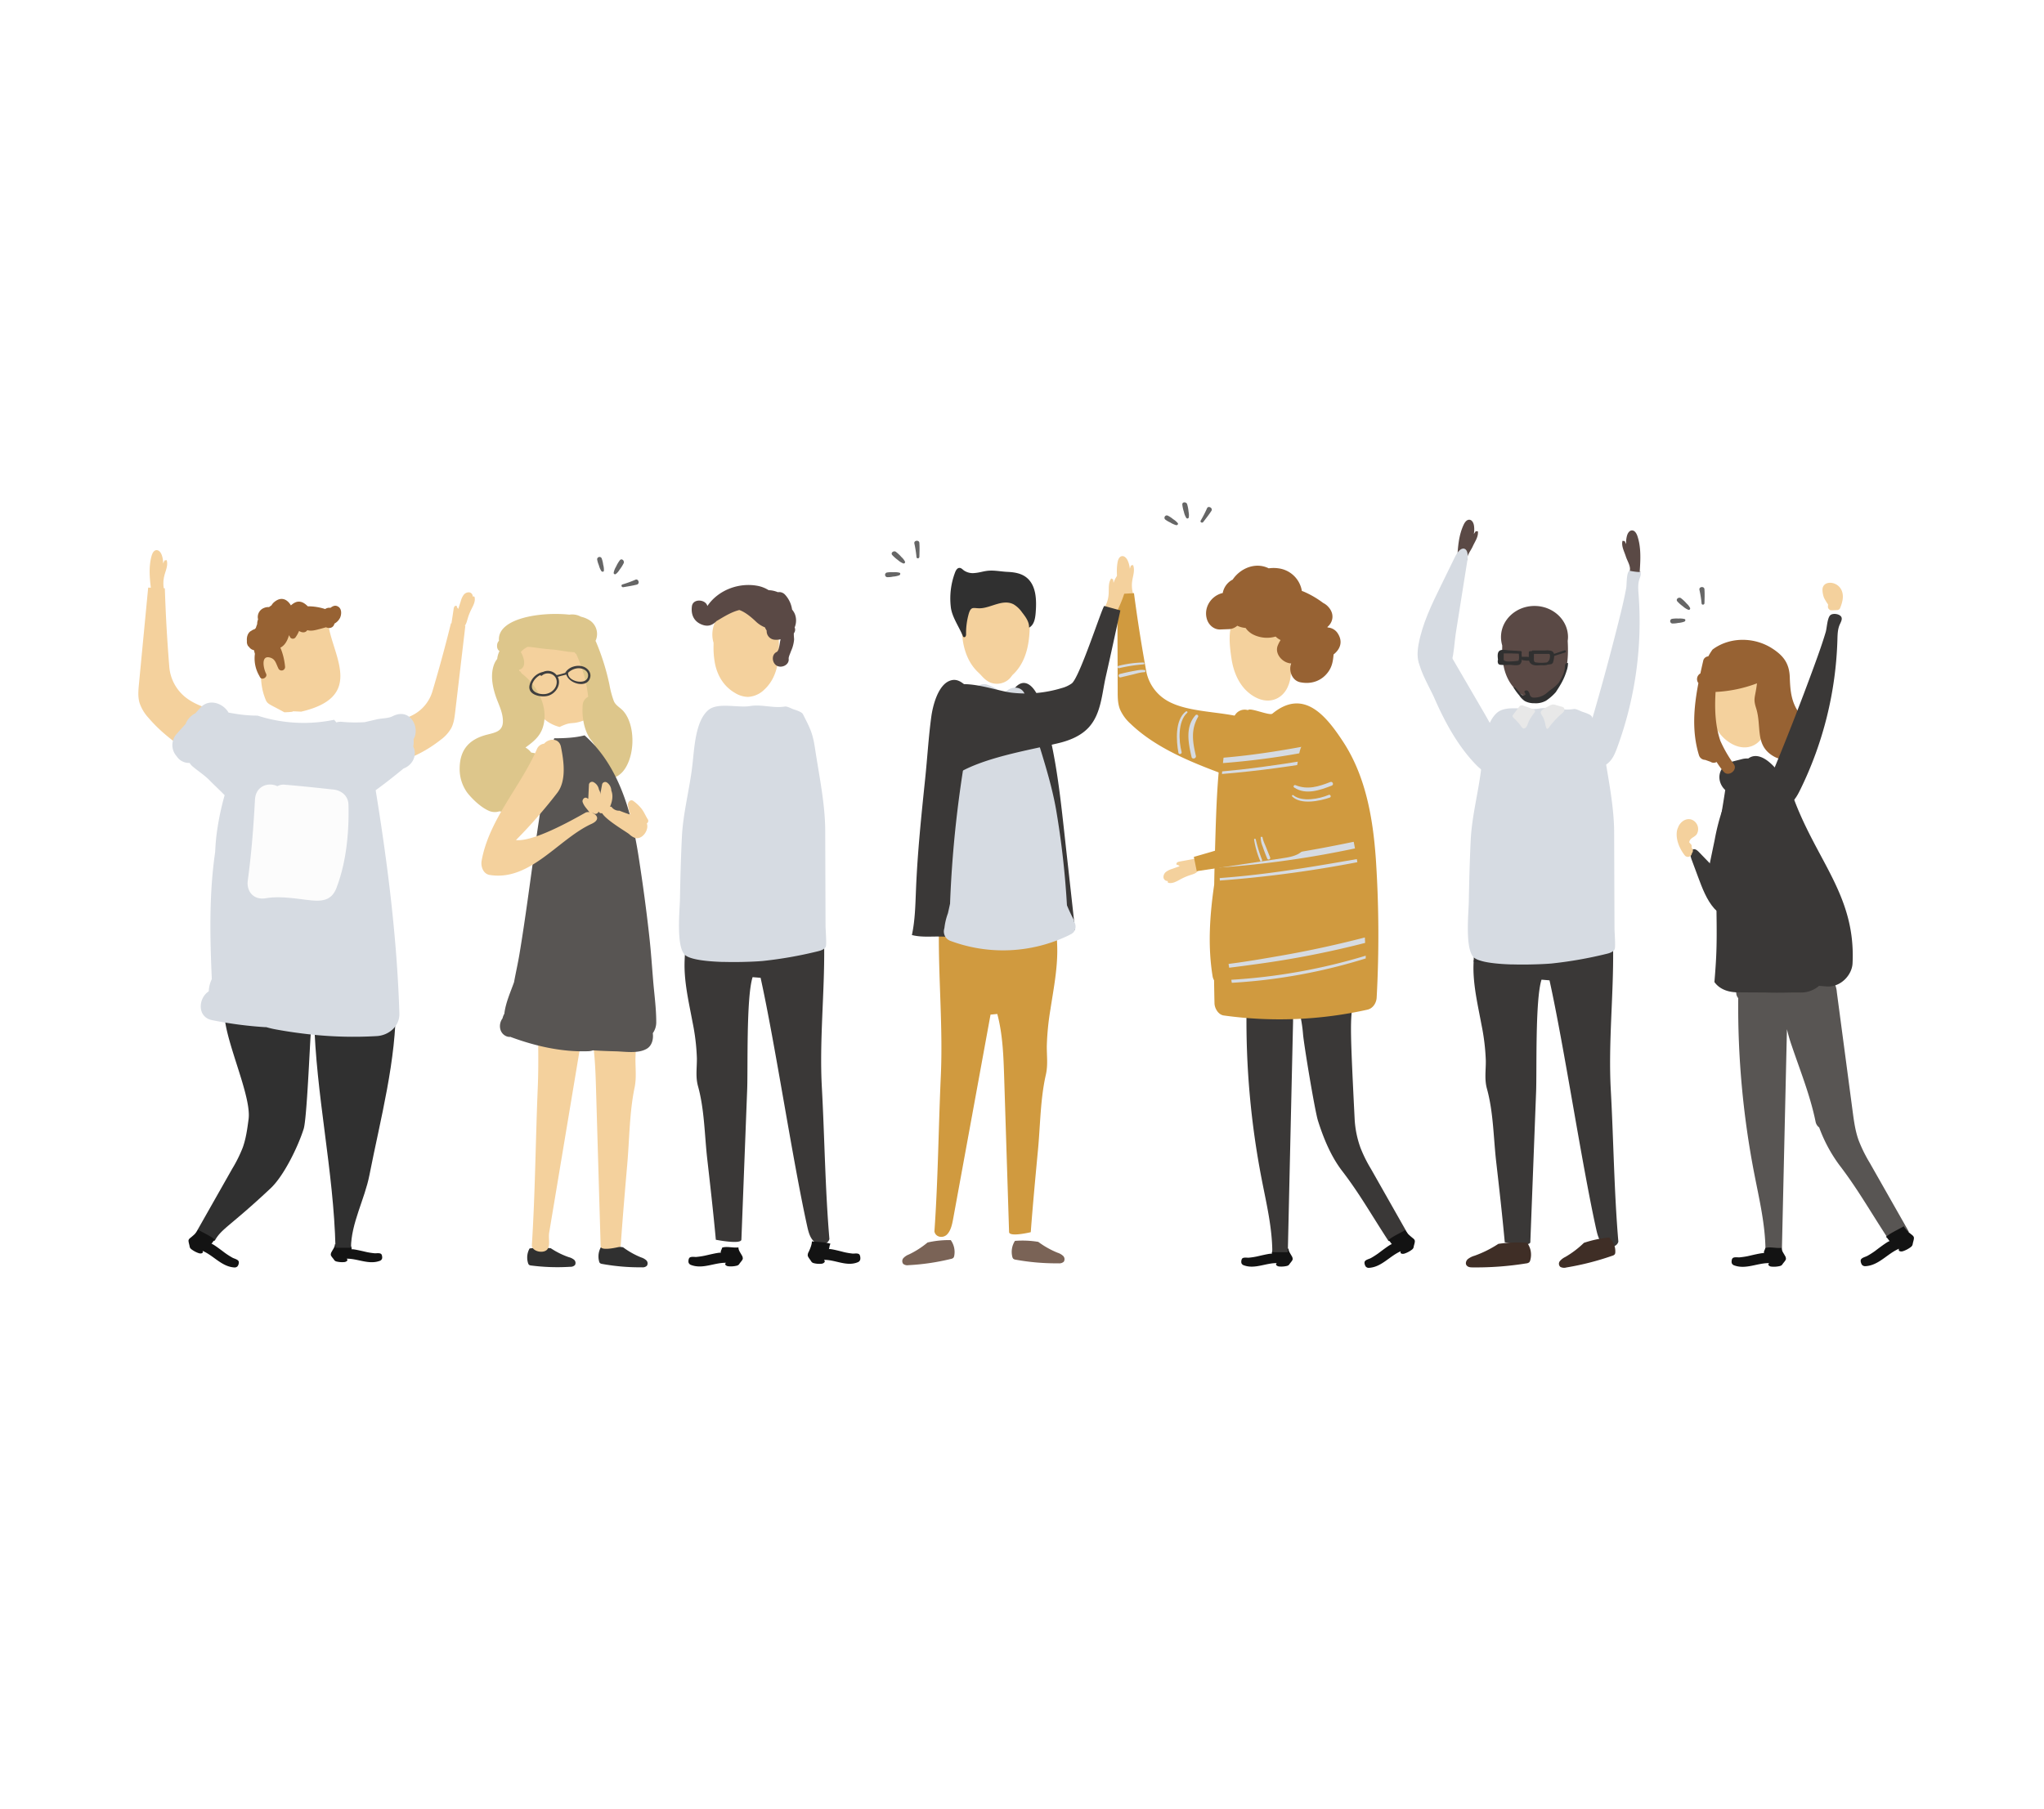 <svg xmlns="http://www.w3.org/2000/svg" xmlns:xlink="http://www.w3.org/1999/xlink" viewBox="0 0 1167.2 1033.1"><defs><style>.cls-1{mask:url(#mask);filter:url(#luminosity-noclip-8);}.cls-10,.cls-12,.cls-14,.cls-18,.cls-2,.cls-20,.cls-22,.cls-29,.cls-38,.cls-4,.cls-41,.cls-45,.cls-6,.cls-8{mix-blend-mode:multiply;}.cls-2{fill:url(#linear-gradient);}.cls-3{mask:url(#mask-2);filter:url(#luminosity-noclip-13);}.cls-4{fill:url(#linear-gradient-2);}.cls-5{mask:url(#mask-3);filter:url(#luminosity-noclip-14);}.cls-6{fill:url(#linear-gradient-3);}.cls-7{mask:url(#mask-4);filter:url(#luminosity-noclip-9);}.cls-8{fill:url(#linear-gradient-4);}.cls-9{mask:url(#mask-5);filter:url(#luminosity-noclip-10);}.cls-10{fill:url(#linear-gradient-5);}.cls-11{mask:url(#mask-6);filter:url(#luminosity-noclip-11);}.cls-12{fill:url(#linear-gradient-6);}.cls-13{mask:url(#mask-7);filter:url(#luminosity-noclip-12);}.cls-14{fill:url(#linear-gradient-7);}.cls-15{isolation:isolate;}.cls-16{fill:none;}.cls-17{mask:url(#mask-8);}.cls-18,.cls-20,.cls-22,.cls-29,.cls-38,.cls-41,.cls-45{opacity:0.22;}.cls-18{fill:url(#linear-gradient-8);}.cls-19{mask:url(#mask-9);}.cls-20{fill:url(#linear-gradient-9);}.cls-21{mask:url(#mask-10);}.cls-22{fill:url(#linear-gradient-10);}.cls-23{fill:#3a3837;}.cls-24{fill:#f4d19d;}.cls-25{fill:#d6dbe2;}.cls-26{fill:#131313;}.cls-27{fill:#5a4945;}.cls-28{mask:url(#mask-11);}.cls-29{fill:url(#linear-gradient-11);}.cls-30{fill:#303030;}.cls-31{fill:#3f2e26;}.cls-32{fill:#e8e8e8;}.cls-33{fill:#d09a3f;}.cls-34{fill:#976233;}.cls-35{fill:#666;}.cls-36{fill:#7a6356;}.cls-37{mask:url(#mask-12);}.cls-38{fill:url(#linear-gradient-12);}.cls-39{fill:#585553;}.cls-40{mask:url(#mask-13);}.cls-41{fill:url(#linear-gradient-13);}.cls-42{fill:#ddc68b;}.cls-43{fill:#3f3f3f;}.cls-44{mask:url(#mask-14);}.cls-45{fill:url(#linear-gradient-14);}.cls-46{fill:#fcfcfc;}.cls-47{filter:url(#luminosity-noclip-7);}.cls-48{filter:url(#luminosity-noclip-6);}.cls-49{filter:url(#luminosity-noclip-5);}.cls-50{filter:url(#luminosity-noclip-4);}.cls-51{filter:url(#luminosity-noclip-3);}.cls-52{filter:url(#luminosity-noclip-2);}.cls-53{filter:url(#luminosity-noclip);}</style><filter id="luminosity-noclip" x="707.66" y="-8708" width="142.99" height="32766" filterUnits="userSpaceOnUse" color-interpolation-filters="sRGB"><feFlood flood-color="#fff" result="bg"/><feBlend in="SourceGraphic" in2="bg"/></filter><mask id="mask" x="707.66" y="-8708" width="142.99" height="32766" maskUnits="userSpaceOnUse"><g class="cls-53"/></mask><linearGradient id="linear-gradient" x1="1156.64" y1="726.44" x2="1231.16" y2="726.44" gradientTransform="matrix(1.92, -0.05, 0.03, 1, -1532.57, 57.83)" gradientUnits="userSpaceOnUse"><stop offset="0" stop-color="#fff"/><stop offset="1"/></linearGradient><filter id="luminosity-noclip-2" x="295.61" y="-8708" width="113.31" height="32766" filterUnits="userSpaceOnUse" color-interpolation-filters="sRGB"><feFlood flood-color="#fff" result="bg"/><feBlend in="SourceGraphic" in2="bg"/></filter><mask id="mask-2" x="295.61" y="-8708" width="113.31" height="32766" maskUnits="userSpaceOnUse"><g class="cls-52"/></mask><linearGradient id="linear-gradient-2" x1="942.03" y1="718.92" x2="1001.09" y2="718.92" xlink:href="#linear-gradient"/><filter id="luminosity-noclip-3" x="96.39" y="-8708" width="142.99" height="32766" filterUnits="userSpaceOnUse" color-interpolation-filters="sRGB"><feFlood flood-color="#fff" result="bg"/><feBlend in="SourceGraphic" in2="bg"/></filter><mask id="mask-3" x="96.39" y="-8708" width="142.99" height="32766" maskUnits="userSpaceOnUse"><g class="cls-51"/></mask><linearGradient id="linear-gradient-3" x1="838.29" y1="713.59" x2="912.81" y2="713.59" xlink:href="#linear-gradient"/><filter id="luminosity-noclip-4" x="516.55" y="-8708" width="142.99" height="32766" filterUnits="userSpaceOnUse" color-interpolation-filters="sRGB"><feFlood flood-color="#fff" result="bg"/><feBlend in="SourceGraphic" in2="bg"/></filter><mask id="mask-4" x="516.55" y="-8708" width="142.99" height="32766" maskUnits="userSpaceOnUse"><g class="cls-50"/></mask><linearGradient id="linear-gradient-4" x1="1057.13" y1="720.54" x2="1131.66" y2="720.54" xlink:href="#linear-gradient"/><filter id="luminosity-noclip-5" x="397.9" y="-8708" width="113.31" height="32766" filterUnits="userSpaceOnUse" color-interpolation-filters="sRGB"><feFlood flood-color="#fff" result="bg"/><feBlend in="SourceGraphic" in2="bg"/></filter><mask id="mask-5" x="397.9" y="-8708" width="113.31" height="32766" maskUnits="userSpaceOnUse"><g class="cls-49"/></mask><linearGradient id="linear-gradient-5" x1="995.31" y1="720.05" x2="1054.37" y2="720.05" xlink:href="#linear-gradient"/><filter id="luminosity-noclip-6" x="834.82" y="-8708" width="142.99" height="32766" filterUnits="userSpaceOnUse" color-interpolation-filters="sRGB"><feFlood flood-color="#fff" result="bg"/><feBlend in="SourceGraphic" in2="bg"/></filter><mask id="mask-6" x="834.82" y="-8708" width="142.99" height="32766" maskUnits="userSpaceOnUse"><g class="cls-48"/></mask><linearGradient id="linear-gradient-6" x1="1222.85" y1="729.89" x2="1297.37" y2="729.89" xlink:href="#linear-gradient"/><filter id="luminosity-noclip-7" x="991.01" y="-8708" width="142.99" height="32766" filterUnits="userSpaceOnUse" color-interpolation-filters="sRGB"><feFlood flood-color="#fff" result="bg"/><feBlend in="SourceGraphic" in2="bg"/></filter><mask id="mask-7" x="991.01" y="-8708" width="142.99" height="32766" maskUnits="userSpaceOnUse"><g class="cls-47"/></mask><linearGradient id="linear-gradient-7" x1="1304.14" y1="736.72" x2="1378.66" y2="736.72" xlink:href="#linear-gradient"/><filter id="luminosity-noclip-8" x="707.66" y="713.89" width="142.99" height="9.58" filterUnits="userSpaceOnUse" color-interpolation-filters="sRGB"><feFlood flood-color="#fff" result="bg"/><feBlend in="SourceGraphic" in2="bg"/></filter><mask id="mask-8" x="707.66" y="713.89" width="142.99" height="9.58" maskUnits="userSpaceOnUse"><g class="cls-1"><path class="cls-2" d="M848.05,718.49c2.77-1,3.57-2.13,1.21-3.55-1.9-1.14-7.4-.53-9.92-.59-11.76-.28-23.53-.49-35.33-.45-23.73.07-47.52,1-71.14,2.72-3.51.26-28.91,1.26-24.75,5.61,2.11,2.21,12.21.81,15.93.79l24.45-.1,48.89-.19C801,722.72,837.86,722,848.05,718.49Z"/></g></mask><linearGradient id="linear-gradient-8" x1="1156.64" y1="726.44" x2="1231.16" y2="726.44" gradientTransform="matrix(1.92, -0.05, 0.03, 1, -1532.57, 57.83)" gradientUnits="userSpaceOnUse"><stop offset="0"/><stop offset="1"/></linearGradient><filter id="luminosity-noclip-9" x="516.55" y="713.42" width="142.99" height="9.58" filterUnits="userSpaceOnUse" color-interpolation-filters="sRGB"><feFlood flood-color="#fff" result="bg"/><feBlend in="SourceGraphic" in2="bg"/></filter><mask id="mask-9" x="516.55" y="713.42" width="142.99" height="9.58" maskUnits="userSpaceOnUse"><g class="cls-7"><path class="cls-8" d="M656.94,718c2.76-1,3.56-2.13,1.2-3.55-1.9-1.14-7.4-.53-9.91-.59-11.76-.28-23.53-.49-35.33-.45-23.74.07-47.52,1-71.15,2.72-3.5.26-28.9,1.26-24.75,5.61,2.12,2.21,12.21.8,15.94.79l24.44-.1,48.89-.19C609.9,722.25,646.75,721.55,656.94,718Z"/></g></mask><linearGradient id="linear-gradient-9" x1="1057.13" y1="720.54" x2="1131.66" y2="720.54" xlink:href="#linear-gradient-8"/><filter id="luminosity-noclip-10" x="397.9" y="717.75" width="113.31" height="7.59" filterUnits="userSpaceOnUse" color-interpolation-filters="sRGB"><feFlood flood-color="#fff" result="bg"/><feBlend in="SourceGraphic" in2="bg"/></filter><mask id="mask-10" x="397.9" y="717.75" width="113.31" height="7.59" maskUnits="userSpaceOnUse"><g class="cls-9"><path class="cls-10" d="M509.15,721.39c2.19-.76,2.83-1.68,1-2.81-1.51-.9-5.87-.42-7.86-.47-9.32-.22-18.65-.38-28-.35-18.8.06-37.65.78-56.38,2.16-2.77.2-22.9,1-19.61,4.44,1.67,1.75,9.68.64,12.63.62l19.37-.07,38.74-.16C471.88,724.74,501.08,724.19,509.15,721.39Z"/></g></mask><linearGradient id="linear-gradient-10" x1="995.31" y1="720.05" x2="1054.37" y2="720.05" xlink:href="#linear-gradient-8"/><filter id="luminosity-noclip-11" x="834.82" y="713.72" width="142.99" height="9.58" filterUnits="userSpaceOnUse" color-interpolation-filters="sRGB"><feFlood flood-color="#fff" result="bg"/><feBlend in="SourceGraphic" in2="bg"/></filter><mask id="mask-11" x="834.82" y="713.72" width="142.99" height="9.58" maskUnits="userSpaceOnUse"><g class="cls-11"><path class="cls-12" d="M975.22,718.32c2.76-1,3.56-2.13,1.2-3.55-1.9-1.14-7.4-.53-9.91-.59-11.76-.28-23.54-.49-35.34-.45-23.73.07-47.51,1-71.14,2.72-3.5.26-28.9,1.26-24.75,5.61,2.11,2.2,12.21.8,15.94.79l24.44-.1,48.89-.19C928.18,722.54,965,721.85,975.22,718.32Z"/></g></mask><linearGradient id="linear-gradient-11" x1="1222.85" y1="729.89" x2="1297.37" y2="729.89" xlink:href="#linear-gradient-8"/><filter id="luminosity-noclip-12" x="991.01" y="716.12" width="142.99" height="9.58" filterUnits="userSpaceOnUse" color-interpolation-filters="sRGB"><feFlood flood-color="#fff" result="bg"/><feBlend in="SourceGraphic" in2="bg"/></filter><mask id="mask-12" x="991.01" y="716.12" width="142.99" height="9.58" maskUnits="userSpaceOnUse"><g class="cls-13"><path class="cls-14" d="M1131.4,720.71c2.77-1,3.57-2.12,1.21-3.54-1.9-1.15-7.4-.54-9.92-.6-11.76-.27-23.53-.49-35.33-.45-23.73.08-47.52,1-71.14,2.73-3.51.26-28.91,1.26-24.75,5.6,2.11,2.21,12.21.81,15.93.79l24.45-.09,48.89-.2C1084.36,724.94,1121.21,724.24,1131.4,720.71Z"/></g></mask><linearGradient id="linear-gradient-12" x1="1304.14" y1="736.72" x2="1378.66" y2="736.72" xlink:href="#linear-gradient-8"/><filter id="luminosity-noclip-13" x="295.61" y="719.53" width="113.31" height="7.59" filterUnits="userSpaceOnUse" color-interpolation-filters="sRGB"><feFlood flood-color="#fff" result="bg"/><feBlend in="SourceGraphic" in2="bg"/></filter><mask id="mask-13" x="295.61" y="719.53" width="113.31" height="7.59" maskUnits="userSpaceOnUse"><g class="cls-3"><path class="cls-4" d="M406.87,723.17c2.19-.76,2.82-1.69.95-2.81-1.5-.91-5.86-.43-7.85-.47-9.32-.22-18.65-.39-28-.36-18.81.06-37.66.78-56.38,2.16-2.78.2-22.91,1-19.61,4.44,1.67,1.75,9.67.64,12.62.63l19.37-.08,38.75-.15C369.59,726.52,398.8,726,406.87,723.17Z"/></g></mask><linearGradient id="linear-gradient-13" x1="942.03" y1="718.92" x2="1001.09" y2="718.92" xlink:href="#linear-gradient-8"/><filter id="luminosity-noclip-14" x="96.39" y="718.43" width="142.99" height="9.58" filterUnits="userSpaceOnUse" color-interpolation-filters="sRGB"><feFlood flood-color="#fff" result="bg"/><feBlend in="SourceGraphic" in2="bg"/></filter><mask id="mask-14" x="96.39" y="718.43" width="142.99" height="9.58" maskUnits="userSpaceOnUse"><g class="cls-5"><path class="cls-6" d="M236.78,723c2.77-1,3.57-2.13,1.21-3.55-1.9-1.14-7.41-.53-9.92-.59-11.76-.27-23.53-.49-35.33-.45-23.73.08-47.52,1-71.14,2.73-3.51.25-28.91,1.26-24.75,5.6,2.11,2.21,12.21.81,15.93.79l24.45-.1,48.89-.19C189.74,727.25,226.59,726.55,236.78,723Z"/></g></mask><linearGradient id="linear-gradient-14" x1="838.29" y1="713.59" x2="912.81" y2="713.59" xlink:href="#linear-gradient-8"/></defs><g class="cls-15"><g id="Layer_2" data-name="Layer 2"><g id="Layer_1-2" data-name="Layer 1"><rect class="cls-16" width="1167.2" height="1033.1"/><rect class="cls-16" width="1167.2" height="1033.1"/><g class="cls-17"><path class="cls-18" d="M848.05,718.49c2.77-1,3.57-2.13,1.21-3.55-1.9-1.14-7.4-.53-9.92-.59-11.76-.28-23.53-.49-35.33-.45-23.73.07-47.52,1-71.14,2.72-3.51.26-28.91,1.26-24.75,5.61,2.11,2.21,12.21.81,15.93.79l24.45-.1,48.89-.19C801,722.72,837.86,722,848.05,718.49Z"/></g><g class="cls-19"><path class="cls-20" d="M656.94,718c2.76-1,3.56-2.13,1.2-3.55-1.9-1.14-7.4-.53-9.91-.59-11.76-.28-23.53-.49-35.33-.45-23.74.07-47.52,1-71.15,2.72-3.5.26-28.9,1.26-24.75,5.61,2.12,2.21,12.21.8,15.94.79l24.44-.1,48.89-.19C609.9,722.25,646.75,721.55,656.94,718Z"/></g><g class="cls-21"><path class="cls-22" d="M509.15,721.39c2.19-.76,2.83-1.68,1-2.81-1.51-.9-5.87-.42-7.86-.47-9.32-.22-18.65-.38-28-.35-18.8.06-37.65.78-56.38,2.16-2.77.2-22.9,1-19.61,4.44,1.67,1.75,9.68.64,12.63.62l19.37-.07,38.74-.16C471.88,724.74,501.08,724.19,509.15,721.39Z"/></g><path class="cls-23" d="M469.31,621c-1.45-26.56,1.6-53.65,1.33-80.37a53.17,53.17,0,0,0-4.53-27.41,4.15,4.15,0,0,0-1-1.51c-1.51-1.28-4.09-.6-6.1.08-19.22,6.55-41.92,5-59.44-4.23-3.46,4.35-4.46,9.7-5.31,14.86-1.38,8.35-2.9,16.69-3.27,25.07v0h0c-.08,1.8-.12,3.6-.08,5.41.24,10.45,2.68,20.75,4.59,31.06a121.12,121.12,0,0,1,2.44,20.3c.09,5.57-.86,10.66.65,16.12,3.72,13.44,3.73,28.08,5.3,41.81,1.68,14.7,3.34,29.4,4.72,44.13.05.58.11,1.17.16,1.76.9.19,14.6,2.8,14.6-.13l3.3-85.74c.46-12-.59-52.66,3.1-64.11l4.56.37c8.35,37.82,18.25,104.07,26.61,141.89.74,3.33,1.63,6.92,4.28,9.07s7.62,1.54,8.4-1.78C471.17,678.83,470.89,649.94,469.31,621Z"/><path class="cls-24" d="M444.77,362.43c0-9.77-8.52-17.7-19-17.7s-19,7.93-19,17.7a16.37,16.37,0,0,0,.7,4.71c0,.38,0,.77,0,1.18a49.87,49.87,0,0,0,.79,10.56c1.34,6.77,4.85,13.06,11.48,16.91a14.61,14.61,0,0,0,7.38,2.24,14.26,14.26,0,0,0,9.27-4.11c8.14-7.48,8.84-18.72,8.27-29.33A17.16,17.16,0,0,0,444.77,362.43Z"/><path class="cls-25" d="M471.42,529.17q-.09-27.43-.19-54.88c-.06-15.41-3.57-31.76-5.85-47-1.26-8.38-2.75-11.29-6.55-18.76-.54-1.06-.63-1.78-5.66-3.4-1.09-.35-3.69-1.83-5-1.6-6.57,1.11-13.26-1.38-19.83-.27-7,1.17-18.62-2.35-24,2.41-7.32,6.42-7.83,21.69-9,31.67-1.57,13.47-5.3,27.14-5.95,40.69-.58,11.9-.89,23.8-1.11,35.71-.12,6.21-2.38,27.79,3.19,31.94,3.26,2.43,12,3.42,21,3.72l1,0h.26c3.66.09,7.32.08,10.63,0,4.89-.11,9-.34,11.27-.55a233,233,0,0,0,31.09-5.45c1.82-.42,3.84-1,4.83-2.65C472.14,539.62,471.43,530.58,471.42,529.17Z"/><path class="cls-26" d="M414.59,721.23c-1.3,1.09.47,1.95,1.31,2a14.26,14.26,0,0,0,4.65-.3,2.85,2.85,0,0,0,1.13-.48,3.17,3.17,0,0,0,.62-.74c.49-.74,1.67-1.91,1.86-2.77a3.28,3.28,0,0,0-.61-2.05c-.71-1.38-1.92-2.79-1.86-4.43-3.34.37-6.54-.78-9.31.12-.24,1.16-1.11,2.12-.7,3-.27-.6-8.34,1.43-9.3,1.61a42.74,42.74,0,0,1-4.65.7c-1.21.11-3.55-.45-4.23.76a3.51,3.51,0,0,0-.36,1.43,2.81,2.81,0,0,0,.09,1.12,2.22,2.22,0,0,0,1.38,1.28C401.25,725,407.86,721.13,414.59,721.23Z"/><path class="cls-26" d="M470.52,719.57c1.26,1.17-.44,2.11-1.26,2.2a12.64,12.64,0,0,1-4.5-.31,2.77,2.77,0,0,1-1.1-.51,3.72,3.72,0,0,1-.6-.8c-.48-.8-1.62-2.06-1.81-3a3.77,3.77,0,0,1,.58-2.21c.68-1.49,1.85-4.17,1.78-5.93,3.24.38,7.92.39,10.61,1.36-.71,1.37-.51,2.16-.9,3.15.26-.65,8.07,1.51,9,1.71a40.57,40.57,0,0,0,4.5.74c1.18.11,3.44-.5,4.1.81a4,4,0,0,1,.36,1.54,3.29,3.29,0,0,1-.09,1.21,2.25,2.25,0,0,1-1.33,1.38C483.45,723.58,477,719.44,470.52,719.57Z"/><path class="cls-27" d="M453.84,350.57a10.93,10.93,0,0,0-1.53-2.43,15.82,15.82,0,0,0-4.13-8.61,4.52,4.52,0,0,0-4-1.3,14.51,14.51,0,0,0-5.25-1.15,18.36,18.36,0,0,0-6-2.42c-10.89-2.17-22.78,2.29-29,11.46-.92-3.86-8.2-4.45-8.82.12s.95,8.54,5.45,10.4c3.92,1.61,6.45.28,8.7-2l.28-.13c3.84-2.29,8.13-5,12.65-6.1,3.37,1.19,6.63,3.93,9.31,6.44a15.92,15.92,0,0,0,5.3,3.46,12.6,12.6,0,0,0,1,1.86,4.92,4.92,0,0,0,4.47,5.2,11.52,11.52,0,0,0,3.49-.24c-.08.3-.16.6-.22.87-.3,1.28-.61,5.68-2,6.36-3.15,1.49-2.75,6.22,0,7.83s7.23-.39,6.82-3.92c-.1-.89.67-2.62,1-3.46.42-1.23,1-2.3,1.34-3.59a19.94,19.94,0,0,0,.76-4c0-.54-.3-3.34-.08-3.62a3.16,3.16,0,0,0,.39-3.25c.1-.24.2-.48.28-.73A10.18,10.18,0,0,0,453.84,350.57Z"/><g class="cls-28"><path class="cls-29" d="M975.22,718.32c2.76-1,3.56-2.13,1.2-3.55-1.9-1.14-7.4-.53-9.91-.59-11.76-.28-23.54-.49-35.34-.45-23.73.07-47.51,1-71.14,2.72-3.5.26-28.9,1.26-24.75,5.61,2.11,2.2,12.21.8,15.94.79l24.44-.1,48.89-.19C928.18,722.54,965,721.85,975.22,718.32Z"/></g><path class="cls-27" d="M841.61,305a14.76,14.76,0,0,0,.1-4.69c-.21-1.51-1-3.27-2.52-3.45s-2.65,1.31-3.31,2.67c-3,6.26-3.42,13.41-3.77,20.35-1.45-.36-.67.56,5.66.07-.21-2.88,2.06-5.28,3.24-7.91,1.27-2.81,3.33-5.55,2.91-8.61h-1.23Z"/><path class="cls-23" d="M919.82,622.45c-1.45-26.56,1.6-53.65,1.34-80.37a53.26,53.26,0,0,0-4.54-27.41,4,4,0,0,0-1-1.51c-1.51-1.29-4.1-.6-6.1.08-19.22,6.55-41.92,5-59.45-4.24-3.46,4.36-4.45,9.71-5.31,14.87-1.38,8.35-2.89,16.68-3.26,25.07,0,0,0,0,0,0h0c-.08,1.8-.13,3.6-.09,5.41.25,10.45,2.69,20.75,4.6,31.05a123.37,123.37,0,0,1,2.44,20.3c.08,5.58-.86,10.67.65,16.13,3.71,13.43,3.72,28.07,5.29,41.8,1.69,14.71,3.35,29.41,4.72,44.13.06.59.11,1.18.17,1.76.89.2,14.6,2.81,14.6-.12l3.29-85.74c.47-12-.59-52.66,3.1-64.12l4.56.38C893.2,597.79,903.1,664,911.45,701.86c.74,3.33,1.63,6.92,4.29,9.07s7.61,1.54,8.4-1.78C921.69,680.25,921.41,651.36,919.82,622.45Z"/><path class="cls-27" d="M895.39,363.89c0-9.83-8.57-17.8-19.14-17.8s-19.13,8-19.13,17.8a16.86,16.86,0,0,0,.7,4.73c0,.38,0,.78,0,1.19a51,51,0,0,0,.8,10.61c1.35,6.81,4.87,13.14,11.54,17a14.8,14.8,0,0,0,7.42,2.25,14.29,14.29,0,0,0,9.32-4.14c8.19-7.52,8.89-18.82,8.31-29.49A15.47,15.47,0,0,0,895.39,363.89Z"/><path class="cls-30" d="M867.56,397.16a11.63,11.63,0,0,0,3.14,3.23,11.06,11.06,0,0,0,5.52,1.26,12,12,0,0,0,6.69-1.49,28.74,28.74,0,0,0,5.5-4.83c2.84-4.32,4.65-7.3,6.16-12.11a14,14,0,0,0,.82-4.5,1.3,1.3,0,0,0-1.52.64,3.58,3.58,0,0,0-.27,1.62c-.11,3-1.59,5.72-3.12,8.35-1.35,2.31-4.76,4.35-6.85,6.17a11.19,11.19,0,0,1-7.87,2.94,3,3,0,0,1-1.11-.25,2.71,2.71,0,0,1-1.21-1.83,3,3,0,0,0-1.15-1.88c-.68-.4-1.89,0-1.8.7,0,.47.6.81.61,1.28s-.77.87-1.35.72a2.94,2.94,0,0,1-1.39-1l-2.74-3.05c-.38-.43-.82-.78-1.38-.55A29,29,0,0,0,867.56,397.16Z"/><path class="cls-31" d="M872.05,709.81a76,76,0,0,0-16.44.62,63.75,63.75,0,0,1-13.6,6.78,11,11,0,0,0-3.92,2c-1,1-1.45,2.63-.48,3.66s2.34,1,3.66,1a178.76,178.76,0,0,0,30.24-2.28,3.23,3.23,0,0,0,1.67-.59,2.33,2.33,0,0,0,.63-1.15A11.49,11.49,0,0,0,872.05,709.81Z"/><path class="cls-31" d="M918.87,706.75a66.6,66.6,0,0,0-14.39,3.09,53.73,53.73,0,0,1-10.67,8.09,9.41,9.41,0,0,0-3.07,2.35,2.39,2.39,0,0,0,.29,3.31,4.69,4.69,0,0,0,3.44.32,156.76,156.76,0,0,0,26.24-6.7,2.76,2.76,0,0,0,1.35-.78,2.06,2.06,0,0,0,.33-1.11A10.69,10.69,0,0,0,918.87,706.75Z"/><path class="cls-25" d="M837.87,320.37c.42-2.68.49-6.17-1.59-6.94s-4.2,2.16-5.43,4.65l-8.06,16.47c-5.24,10.7-10.57,21.65-12.74,33.46-.88,4.81-1,10.35,1.79,13.47,1.75,1.94,4.31,2.53,6.77,2.89,12.26,1.79,11-12.08,12.74-22.95Q834.61,340.9,837.87,320.37Z"/><path class="cls-30" d="M844.08,549.2a15.88,15.88,0,0,0,4.3,0,14.93,14.93,0,0,0,7.61-3.13,19.32,19.32,0,0,0,4.24-5.24,39.31,39.31,0,0,0,4-9.54l-.93,0c-.47,1.62-1,3.24-1.57,4.83-1.42,3.88-4,8.51-8.07,10.85-3.44,2-7.61,1.61-11.63,1.44-.58,0-.73.83-.14.92H842a.55.55,0,0,1,.16-.36C842.59,548.71,843.62,549.13,844.08,549.2Z"/><path class="cls-30" d="M860.11,542a57.41,57.41,0,0,0,4.41-10.61h-.25a39.31,39.31,0,0,1-4,9.54,19.32,19.32,0,0,1-4.24,5.24,14.93,14.93,0,0,1-7.61,3.13,15.88,15.88,0,0,1-4.3,0c-.46-.07-1.49-.49-1.88-.2a.55.55,0,0,0-.16.36C849.18,550.32,856.81,548,860.11,542Z"/><path class="cls-25" d="M921.94,530.59q-.11-27.44-.2-54.87c0-15.41-3.56-31.76-5.85-47-1.26-8.38-2.74-11.29-6.54-18.76-.54-1.07-.63-1.78-5.67-3.4-1.09-.36-3.69-1.83-5-1.6-6.57,1.11-13.26-1.38-19.83-.27-7,1.17-18.61-2.35-24,2.41-7.33,6.42-7.84,21.69-9,31.67-1.57,13.47-5.3,27.14-6,40.69-.58,11.89-.89,23.8-1.11,35.71-.11,6.2-2.38,27.79,3.2,31.94,3.26,2.43,12,3.42,21,3.72l1,0h.26c3.66.1,7.31.09,10.62,0,4.89-.1,9-.34,11.27-.54a234.64,234.64,0,0,0,31.09-5.45c1.83-.42,3.84-1,4.84-2.65C922.65,541.05,921.94,532,921.94,530.59Z"/><path class="cls-25" d="M842.11,436c2.68,2.83,5.68,5.51,9.1,6.36A6.94,6.94,0,0,0,859.7,438c1.08-3.38-.29-7.36-1.79-10.78-3.82-8.75-8.6-16.93-13.35-25.07l-15-25.76c-1.52-2.61-3.16-5.33-5.54-6.72-4.16-2.44-13.34,1.11-13.84,6.72-.45,5,6.65,17.19,8.72,21.91C824.9,412.05,832.15,425.46,842.11,436Z"/><path class="cls-32" d="M876.06,407.25c.33-.42.68-.94.47-1.41a1.71,1.71,0,0,0-1-.72c-1.8-.73-3.63-1.4-5.49-2a2.46,2.46,0,0,0-1.86-.09,2,2,0,0,0-.67.65l-3.46,4.55a1.35,1.35,0,0,0-.37.79,1.41,1.41,0,0,0,.55.87,49.34,49.34,0,0,1,3.5,3.75c.78.94,1.69,3.16,3.23,2.18,1.18-.74,1.6-3,2.2-4.15A31.1,31.1,0,0,1,876.06,407.25Z"/><path class="cls-32" d="M882.31,413a15.87,15.87,0,0,0,.72,2.87.78.78,0,0,0,.24.33c.38.25.85-.15,1.09-.5a46.41,46.41,0,0,1,7.34-8,6,6,0,0,0,1.45-1.57,1.64,1.64,0,0,0-.18-1.93,3.09,3.09,0,0,0-1.33-.62l-3.16-.9a4.92,4.92,0,0,0-2-.29,4.57,4.57,0,0,0-1.67.66c-1.28.73-4.83,2.26-5,3.76-.08.85,1,2.14,1.38,2.93A18.35,18.35,0,0,1,882.31,413Z"/><path class="cls-25" d="M924.24,355.2q-8.57,34.19-18.78,68c-.79,2.63-1.59,5.32-1.34,8a7.94,7.94,0,0,0,4.57,6.66c3.29,1.38,7.37.06,9.88-2.28s3.77-5.49,4.9-8.56a208.06,208.06,0,0,0,12.24-87.29c-.23-3-.52-6.15.48-9,.53-1.54,1.33-3.41.07-4.56-1.47-1.36-4.94-1.32-6.1.06-1.5,1.81-1.13,7.48-1.56,9.79C927.4,342.46,925.84,348.84,924.24,355.2Z"/><path class="cls-27" d="M928.61,310.75a14.65,14.65,0,0,1,.43-4.66c.39-1.48,1.35-3.15,2.91-3.14s2.48,1.61,3,3c2.27,6.58,1.84,13.72,1.38,20.65,1.48-.18.6.64-5.63-.58.54-2.84-1.43-5.48-2.3-8.24-.93-2.93-2.66-5.9-1.9-8.88l1.23.12Z"/><path class="cls-30" d="M893.39,371.46c-2,.66-4,1.35-6,2a2.39,2.39,0,0,0-1.38-1.66,9.4,9.4,0,0,0-3.66-.28c-2.35,0-4.7,0-7.05,0a.59.59,0,0,0-.59.39l-1,0a.69.69,0,0,0-.7.66c0,.88,0,1.76,0,2.64-.44,0-.87-.07-1.27-.08-.92,0-1.84,0-2.76,0,0-.5-.06-1-.1-1.43s.07-.79.08-1.2a.68.68,0,0,0-.67-.67h-.16l-.12,0-6.32-.37c-1.47-.09-3.44-.6-4.82-.08-2,.74-1.7,3.32-1.46,5.43a3,3,0,0,0,.19,2.33,1.86,1.86,0,0,0,1.3.58,27.71,27.71,0,0,0,5,0c1.55,0,4.93.76,6.22-.44a4,4,0,0,0,.87-2.69h.09a.53.53,0,0,0,.45.46,14.27,14.27,0,0,0,3.63.26,3.44,3.44,0,0,0,2.2,2.41c1.65.63,3.88.14,5.63.23a6.41,6.41,0,0,0,2.76-.32c.71-.09,1.42-.2,2.13-.34a.58.58,0,0,0,.4-.33.62.62,0,0,0,.48-.42,14.46,14.46,0,0,0,.74-3.89c2.05-.69,4.13-1.32,6.2-1.95C894.52,372.46,894.17,371.21,893.39,371.46Zm-26.17,5.59a1.57,1.57,0,0,1-.15.32,35.59,35.59,0,0,1-6.08.42,3.79,3.79,0,0,1-2.32-.73v0l0-3.87h3.95l4.68.16c.06.63.13,1.37.13,2.07S867.32,376.5,867.22,377.05ZM885,375.74a3.29,3.29,0,0,1-1.66,2.6,24.25,24.25,0,0,1-5.32.11c-1.48-.13-2-.13-2.12-1.65,0-.25,0-.52,0-.78a.76.76,0,0,0,0-.61c0-.65,0-1.3.08-1.94,2.89,0,5.78,0,8.67,0a1.23,1.23,0,0,1,.44.57c0,.46,0,.92,0,1.39C885,375.56,885,375.64,885,375.74Z"/><path class="cls-26" d="M729.11,721.42c-1.23,1,.44,1.85,1.24,1.92a13.56,13.56,0,0,0,4.4-.28,2.75,2.75,0,0,0,1.07-.45,3.28,3.28,0,0,0,.58-.7c.47-.7,1.58-1.81,1.76-2.63a3.09,3.09,0,0,0-.57-1.93c-.67-1.31-1.82-2.64-1.76-4.19-3.16.35-6.19-.74-8.81.11-.22,1.1-1,2-.66,2.86-.26-.56-7.89,1.36-8.79,1.53a41,41,0,0,1-4.4.66c-1.15.1-3.36-.43-4,.72a3.33,3.33,0,0,0-.34,1.35,2.7,2.7,0,0,0,.09,1.06,2.1,2.1,0,0,0,1.31,1.21C716.49,725,722.74,721.33,729.11,721.42Z"/><path class="cls-23" d="M732,576.14l-21.58-.57c-.45-.93,1.42-.13,1.4.9a474,474,0,0,0,8.67,97.14c2.68,13.77,6,27.56,6.05,41.59h8.85q1.5-65.85,3-131.7c0-2.22,0-4.77-1.76-6.18C735.43,576.27,733.67,576.18,732,576.14Z"/><path class="cls-23" d="M792.88,708.79a18,18,0,0,0,11.06-4q-10.52-18.57-21.05-37.14a78.81,78.81,0,0,1-6-12.08,57.06,57.06,0,0,1-3.33-16.23c-3-60.64-3-60.64,1.51-73.7.59-1.7,11.61-7.94,0,0-4.27,2.92-20.43.52-25.54,1.27a5,5,0,0,0-3.09,1.24c-.86,1,.42,4.36-.7,3.7-9.11-5.36-3,1.94-1.66,18.8.48,5.93,6.73,43.71,8.51,49.38,3.15,10,7.41,20.4,13.81,28.74C776.29,681.63,782.88,693.46,792.88,708.79Z"/><path class="cls-33" d="M785.64,490.3c-1.67-23.17-5.78-47.11-18.8-66.86-9.35-14.19-22.22-30.68-40.27-15.84-1.63,1.34-12.83-3.71-13.93-2a6.48,6.48,0,0,0-7.65,3.24c-6.12,10.74-8.32,22.61-9.3,34.8-1.12,14-1.46,28.08-1.88,42.1q-.3,9.76-.46,19.51c-2.51,17.39-3.76,34.87-.91,52.36a6.31,6.31,0,0,0,.84,2.28q.09,6.58.24,13.17c.06,2.8,2.16,6.5,5.27,6.92a230.43,230.43,0,0,0,82.07-3.31c3.18-.72,5.12-3.87,5.27-6.93A657.81,657.81,0,0,0,785.64,490.3Z"/><path class="cls-24" d="M646.54,331.76c.45-3,1.68-6.25.45-9.07l-1.2.32c-.2.6-.4,1.21-.61,1.82a14.62,14.62,0,0,0-1.17-4.54c-.62-1.4-1.84-2.89-3.37-2.64s-2.2,2-2.46,3.48c-1.19,6.85.38,13.83,1.94,20.6a23.55,23.55,0,0,0,7.29-1.44A17.56,17.56,0,0,1,646.54,331.76Z"/><path class="cls-33" d="M703.48,444c11.54,4.29,23.13-28.43,8.6-33.44-13.17-4.54-34.34-3.11-46.52-10.93a24.85,24.85,0,0,1-11.12-16.9q-4-21.9-6.9-43.94l-9.49.54q.09,27.66.19,55.34c0,3.55,0,7.24,1.37,10.59a24.09,24.09,0,0,0,6,8.14C661.58,428.78,685.17,437.19,703.48,444Z"/><path class="cls-25" d="M652.94,378.39a61,61,0,0,0-14.22,1.91.68.68,0,0,0,.35,1.32,91.25,91.25,0,0,1,13.86-2.17A.53.53,0,0,0,652.94,378.39Z"/><path class="cls-25" d="M674.75,429.53c-1.68-6.27-2.23-17.52,3.19-22.43.53-.48-.23-1.15-.77-.75-6.34,4.81-5.5,16.95-4.23,23.65C673.15,431.15,675.06,430.68,674.75,429.53Z"/><path class="cls-25" d="M653.65,382.74c-2-.4-4,.09-5.9.43-2.82.49-5.62,1.13-8.4,1.82a1,1,0,0,0,.51,1.91c2.09-.51,4.17-1,6.27-1.49,2.37-.53,4.9-1.42,7.34-1.48C654.16,383.91,654.36,382.88,653.65,382.74Z"/><path class="cls-25" d="M682.89,431.68c-1.85-7.79-3-15,1.3-22.28a.89.89,0,0,0-1.4-1c-6.14,6.62-4.18,16.11-2.35,24C680.8,433.86,683.26,433.23,682.89,431.68Z"/><path class="cls-24" d="M734.69,393.63a20.34,20.34,0,0,0,2.44-10.42c-.1-7.63-1-15.45-4.51-22.1-4-7.67-13.26-14.79-22.13-11.89-10.39,3.39-8.66,17.63-7.25,27.06,1.13,7.5,4.26,14.92,10,19.53C721.7,402.7,730.53,400.86,734.69,393.63Z"/><path class="cls-26" d="M799.9,714.65c-.77,1.55,1.24,1.63,2.06,1.35a14.65,14.65,0,0,0,4.22-2.2,2.84,2.84,0,0,0,.85-.91,2.81,2.81,0,0,0,.27-.95c.16-.89.78-2.48.59-3.36-.15-.72-.83-1.19-1.41-1.66-1.23-1-3.38-2.8-4-4.35-3,1.72-7.48,3.74-9.69,5.72,1.21.89,1.33,1.65,2.08,2.34-.5-.45-7.19,4.78-8,5.35-1.31.91-2.65,1.79-4.05,2.57-1.1.6-3.51,1-3.64,2.45a3.47,3.47,0,0,0,.25,1.49,2.88,2.88,0,0,0,.55,1,2.28,2.28,0,0,0,1.82.63C789,723.66,793.57,717.34,799.9,714.65Z"/><path class="cls-25" d="M756.43,427.4c-.46-1-.93-2-1.4-3.07-18.7,3.64-37.38,6.85-56.33,8.42-.11,1-.24,2.05-.35,3.08A431.08,431.08,0,0,0,756.43,427.4Z"/><path class="cls-25" d="M696.19,492.51c0,1,.07,2,.1,3a565.62,565.62,0,0,0,77.45-10.94c-.24-1.26-.47-2.53-.72-3.79C747.72,486.06,722.21,490.33,696.19,492.51Z"/><path class="cls-25" d="M701.56,550.54c.11.72.22,1.45.34,2.17,5.57-.67,11.08-1.43,16.49-2.17a538.23,538.23,0,0,0,61.15-12l-.15-3.11c-15.72,4.06-31.68,7.57-48.09,10.42C721.92,547.48,711.84,549.24,701.56,550.54Z"/><path class="cls-25" d="M696.5,501.51c0,.47.06.94.08,1.41a679.52,679.52,0,0,0,78.52-10.48l-.3-1.77c-20.21,3.51-40.39,7-61.07,9.26C708,500.56,702.26,501.07,696.5,501.51Z"/><path class="cls-25" d="M697.91,440.58c0,.49-.09,1-.13,1.48,20.7-1.69,41.3-4.59,61.43-8.13-.25-.6-.48-1.2-.72-1.79-16.7,2.86-33.43,5.56-50.51,7.44C704.63,439.94,701.27,440.28,697.91,440.58Z"/><path class="cls-25" d="M703.41,561.33a317.82,317.82,0,0,0,76.47-13.92c0-.52,0-1,0-1.57a332,332,0,0,1-76.74,13.75C703.19,560.17,703.3,560.75,703.41,561.33Z"/><path class="cls-24" d="M669.23,496.3a11,11,0,0,0-3.28,1.59,3.77,3.77,0,0,0-1.57,3.15,2.32,2.32,0,0,0,2.47,2.14,1.17,1.17,0,0,0,.19,1c2.49.71,5-.85,7.25-2.08a33.35,33.35,0,0,1,5.51-2.33c1.61-.51,3.42-1,4.27-2.47a4.45,4.45,0,0,0,.17-3.58,24.76,24.76,0,0,0-1.61-3.32l-9,1.67a3.17,3.17,0,0,0-1.39.49,1.09,1.09,0,0,0-.35,1.32,2.69,2.69,0,0,1,1.71.86Z"/><path class="cls-33" d="M760.55,429.51C758.2,419,744.66,416.77,742,430c-2.39,12-3.19,24.26-8.61,35.83a22.42,22.42,0,0,1-13.6,11.84Q700.9,484,681.73,489.4l1.65,8.17,49-7.4c3.15-.47,6.41-1,9.21-2.57a21.5,21.5,0,0,0,6.47-6.3C759.72,465.49,764.33,446.37,760.55,429.51Z"/><path class="cls-25" d="M716.14,479.56a52,52,0,0,0,3.45,12.08.61.61,0,0,0,1.12-.48,79,79,0,0,1-3.63-11.72C716.93,478.86,716.06,478.94,716.14,479.56Z"/><path class="cls-25" d="M758.76,454c-5.35,2.28-15.25,4.23-20.27.17-.49-.4-1,.35-.57.76,5,4.88,15.7,2.56,21.48.59C760.39,455.16,759.74,453.57,758.76,454Z"/><path class="cls-25" d="M719.9,478.38a13.75,13.75,0,0,0,1.11,5.06c.79,2.38,1.7,4.72,2.66,7a.89.89,0,0,0,1.63-.7c-.71-1.74-1.42-3.48-2.09-5.23-.77-2-1.88-4.07-2.23-6.17C720.88,477.79,719.94,477.74,719.9,478.38Z"/><path class="cls-25" d="M759.66,446.65c-6.68,2.62-12.95,4.59-19.9,1.79-.81-.33-1.51.84-.76,1.34,6.62,4.46,14.79,1.52,21.52-1.09C761.85,448.17,761,446.13,759.66,446.65Z"/><path class="cls-34" d="M764.1,362.07a7.29,7.29,0,0,0-6.07-3.69c0-.13.05-.25.07-.38,3-2.53,4.14-7.17.57-11.22a9.72,9.72,0,0,0-3.08-2.4,53.91,53.91,0,0,0-11.17-6.5,7.73,7.73,0,0,0-1-.34,15.59,15.59,0,0,0-13.38-12.94,19.47,19.47,0,0,0-5.55,0c-7.51-3.74-16.19-.09-20.6,6.45-.34.17-.68.35-1,.57a10.82,10.82,0,0,0-4.66,7.09l-.32.06c-6.54,1.69-10.75,8.49-8.68,15,1,3.19,4,5.89,7.56,5.75l5-.19a7.71,7.71,0,0,0,4.73-1.95c.35.16.7.32,1.06.45a13.44,13.44,0,0,0,3.7.82,11.6,11.6,0,0,0,4.65,3.92,17.7,17.7,0,0,0,12.5,1,11.62,11.62,0,0,0,1.05.91,10,10,0,0,0,1.8,1.08,17.08,17.08,0,0,0-1.68,3.27c-1.58,4.12,1.8,8.39,5.48,9.64a8.79,8.79,0,0,0,2.23.47c-1.57,4.1.45,9.73,5.12,10.71,6,1.26,11.78-.48,15.63-5.36,2.68-3.38,3.14-6.78,3.47-10.51C765.08,371,767,366.82,764.1,362.07Z"/><path class="cls-35" d="M689.26,290.28a63.25,63.25,0,0,1-3.59,7c-.57.93.78,1.69,1.42.86,1.59-2.07,3.24-4.14,4.66-6.34C692.8,290.19,690,288.61,689.26,290.28Z"/><path class="cls-35" d="M665.31,296.65a13.14,13.14,0,0,0,2.93,1.75,12.54,12.54,0,0,0,3.4,1.54c.59.09,1.37-.5.92-1.15a11.16,11.16,0,0,0-2.66-2.27,15.43,15.43,0,0,0-3.23-2.1A1.36,1.36,0,0,0,665.31,296.65Z"/><path class="cls-35" d="M675.15,288.22a19.32,19.32,0,0,0,.92,4.17,10,10,0,0,0,1.41,3.5.8.8,0,0,0,1.34-.32,8.84,8.84,0,0,0-.1-3.28,21,21,0,0,0-.84-4.39C677.38,286.55,675,286.54,675.15,288.22Z"/><path class="cls-33" d="M537.25,614.42c1.23-27.23-1.35-55-1.13-82.42A64.79,64.79,0,0,1,540,503.9a4.27,4.27,0,0,1,.85-1.55c1.28-1.32,3.47-.61,5.16.09a55.51,55.51,0,0,0,50.39-4.35c2.93,4.47,3.77,10,4.5,15.25,1.17,8.56,2.45,17.1,2.76,25.7a.09.09,0,0,0,0,.05h0c.07,1.85.11,3.7.07,5.55-.2,10.72-2.27,21.28-3.89,31.84a151.67,151.67,0,0,0-2.07,20.82c-.07,5.71.73,10.94-.55,16.53-3.15,13.78-3.16,28.79-4.49,42.87-1.42,15.08-2.83,30.16-4,45.26,0,.6-.09,1.2-.13,1.8-.76.2-12.38,2.88-12.38-.13l-2.79-87.92c-.39-12.33-.81-24.84-3.94-36.59l-3.86.38Q555,637.67,544.34,695.85c-.62,3.41-1.38,7.09-3.63,9.29s-6.45,1.59-7.12-1.81C535.67,673.69,535.91,644.07,537.25,614.42Z"/><path class="cls-36" d="M579.58,708.72a54.92,54.92,0,0,1,13.31.57,50,50,0,0,0,11,6.19,8.52,8.52,0,0,1,3.17,1.8,2.64,2.64,0,0,1,.4,3.34,3.8,3.8,0,0,1-3,.92,129,129,0,0,1-24.5-2.08,2.53,2.53,0,0,1-1.34-.54,2.36,2.36,0,0,1-.52-1A11.61,11.61,0,0,1,579.58,708.72Z"/><path class="cls-36" d="M542.92,708.29a54.22,54.22,0,0,0-13.26,1.36A49.88,49.88,0,0,1,519,716.49a8.42,8.42,0,0,0-3.06,2,2.63,2.63,0,0,0-.19,3.36,3.78,3.78,0,0,0,3,.75A129.71,129.71,0,0,0,543.13,719a2.48,2.48,0,0,0,1.31-.63,2.27,2.27,0,0,0,.45-1.07A11.59,11.59,0,0,0,542.92,708.29Z"/><path class="cls-24" d="M587.6,345.26a8.24,8.24,0,0,0-1.05-4.2c-1.27-1.86-3.76-2.35-6-2.6-9.55,0-19,.43-28.59.9a3.93,3.93,0,0,0-2.32.59,3.55,3.55,0,0,0-1.07,2.29c-.68,3.95.61,8.09.55,12.13a65.85,65.85,0,0,0,.83,12.39c1.4,7.95,5,15.35,12,19.87a14.2,14.2,0,0,0,7.69,2.63c3.7,0,7.09-2.17,9.66-4.83C588.83,374.52,588.54,359,587.6,345.26Z"/><path class="cls-24" d="M578.1,383.62c-1.79,3.93-6.22,5.08-10.82,3.78-2.49-.7-5.67-3-8.24-3.26,2,2.67,4.69,5.48,8,6.15a10.36,10.36,0,0,0,9.26-2.5C577.39,386.67,578.72,385.09,578.1,383.62Z"/><path class="cls-30" d="M586,329.71c-3.08-2.37-7-2.91-10.74-3.09-4.13-.19-8-1.16-12.18-.5-2.16.34-4.28,1-6.47,1.15a9,9,0,0,1-6.24-1.5c-.75-.59-1.45-1.38-2.4-1.42-1.32-.05-2.14,1.38-2.6,2.62A42,42,0,0,0,543,347.15c.77,5.44,4.73,11,6.83,16.12a1.33,1.33,0,0,0,.32.52.9.9,0,0,0,1.25-.34,2.62,2.62,0,0,0,.26-1.42,40.52,40.52,0,0,1,1.58-11.64c1.44-4.55,2.87-2.72,6.9-3,6.06-.41,12.62-5.33,18.64-2.24a15.82,15.82,0,0,1,4.85,4.59c2,2.56,4.16,5.44,4,8.71,2.86-1.45,3.52-5.17,3.77-8.37C592,342.76,591.81,334.19,586,329.71Z"/><path class="cls-23" d="M609,486.79l-1.35-12.26c-2.82-25.5-5.71-51.29-14.35-75.37-2.14-6-7.59-12.82-13.36-6.68a16.73,16.73,0,0,1-2.55,2.29c-5.76,4-13.49,3.56-19.79,1.2-5.51-2.06-8.84-9.93-15.63-7-6.4,2.79-9.29,14-10.16,20.34-1.59,11.68-2.28,23.72-3.51,35.5-2.18,21-4.37,42-5.23,63.11-.36,8.75-.5,17.57-2.34,26.12,4.65,1.22,9.54.87,14.35.86,11.26,0,22.46,1.74,33.7,2.49,9,.59,18.15.51,26.94-1.68,1.43-.36,18.26-4,18.16-4.81Q611.48,508.85,609,486.79Z"/><path class="cls-25" d="M613.12,526.06c.26,0,.35-.19.2-.45a92.38,92.38,0,0,1-4.05-8.55,494,494,0,0,0-6.22-54.74c-3.95-22.25-12.46-42.9-17.54-64.78-1.49-6.43-9.18-5.86-12-1.36l-.67.14a27.8,27.8,0,0,0-9.08-5.26c-4.07-1.47-8.32,2.33-8.31,6.34,0,4.26-.07,8.54-.17,12.82A651.83,651.83,0,0,0,542.52,516v.12q-.59,2.74-1.21,5.47a35.69,35.69,0,0,0-2,8.32c-.05.24-.11.48-.17.72a5.74,5.74,0,0,0,3.91,6.87,86.16,86.16,0,0,0,67.37-3.35,6.88,6.88,0,0,0,.81-.46l.56-.24,1-.76a5,5,0,0,0,1.35-2.82A5.16,5.16,0,0,0,613.12,526.06Z"/><path class="cls-24" d="M635.87,332.93a14.66,14.66,0,0,1,2.1-4.18c.9-1.24,2.41-2.44,3.86-1.87s1.72,2.41,1.66,3.92c-.29,6.95-3.29,13.44-6.25,19.73a23.65,23.65,0,0,1-6.82-3,17.51,17.51,0,0,0,2.65-8.15c.21-3.07-.32-6.46,1.48-9l1.1.56C635.72,331.66,635.79,332.3,635.87,332.93Z"/><path class="cls-23" d="M544.84,443.06c-8.85,6-5.82-28.53-6.25-32.77-.51-4.91-1.26-13.16,2.91-16.91,7.39-6.63,27.51,1.27,36.3,2.26A70.57,70.57,0,0,0,606.25,393a17.58,17.58,0,0,0,5.8-2.69c4.57-3.58,17.63-44.46,18.55-44.21l9.17,2.53c-2.77,12.63-5.46,25.28-8.33,37.88-2.21,9.72-2.62,21.06-9.62,28.82-4.45,4.93-10.91,7.56-17.36,9.11C587.33,428.57,560.07,432.8,544.84,443.06Z"/><path class="cls-35" d="M522.13,310.38a65.73,65.73,0,0,1,1.22,7.77c.08,1.09,1.62.91,1.65-.13.06-2.62.18-5.26,0-7.88C524.93,308.22,521.76,308.57,522.13,310.38Z"/><path class="cls-35" d="M506.52,329.64a13.47,13.47,0,0,0,3.4-.31,12.51,12.51,0,0,0,3.65-.77c.53-.27.82-1.21.07-1.46a11,11,0,0,0-3.49-.27,15.46,15.46,0,0,0-3.85.2A1.36,1.36,0,0,0,506.52,329.64Z"/><path class="cls-35" d="M509.5,317a20.52,20.52,0,0,0,3.2,2.83,10.13,10.13,0,0,0,3.2,2,.8.8,0,0,0,.89-1.05,8.66,8.66,0,0,0-2-2.59,21.43,21.43,0,0,0-3.26-3.06C510.32,314.36,508.42,315.73,509.5,317Z"/><g class="cls-37"><path class="cls-38" d="M1131.4,720.71c2.77-1,3.57-2.12,1.21-3.54-1.9-1.15-7.4-.54-9.92-.6-11.76-.27-23.53-.49-35.33-.45-23.73.08-47.52,1-71.14,2.73-3.51.26-28.91,1.26-24.75,5.6,2.11,2.21,12.21.81,15.93.79l24.45-.09,48.89-.2C1084.36,724.94,1121.21,724.24,1131.4,720.71Z"/></g><path class="cls-23" d="M969.9,486.38c-1-1-2.5-2.05-3.75-.82s-.87,3.51-.3,5.05q1.88,5.06,3.76,10.13c2.44,6.58,5,13.3,9.22,18.06,1.74,1.94,4.12,3.57,6.72,2.48,1.61-.68,3-2.29,4.21-3.9,6.11-8-.55-11-4.59-15.16Z"/><path class="cls-23" d="M994.64,470.82a18.87,18.87,0,0,0-1.67-8c-1.27-2.52-3.76-4.64-5.89-4.3-1.94.31-3,2.43-3.69,4.46a121.53,121.53,0,0,0-4.2,16.48q-1.85,8.91-3.68,17.81a12,12,0,0,0-.19,5.72c1,3.5,6.84,8.51,9.45,7.14,2.34-1.24,4.07-9.64,5.08-12.45C992.78,489.51,995,480.62,994.64,470.82Z"/><path class="cls-39" d="M1067.69,664.15a82.43,82.43,0,0,1-6.31-12.78c-2-5.51-2.75-11.36-3.52-17.16q-4.47-33.72-8.95-67.44a14,14,0,0,0-1.5-5.46c-2.82-4.69-9.56-4.47-15-3.68a8.71,8.71,0,0,0-2.11.53c-11,1.13-22,2-33,2.64a6.45,6.45,0,0,0-5.82,5.58c-.33-.1-.55,0-.36.38h.33a4.84,4.84,0,0,0,1.15,3.33,500.32,500.32,0,0,0,9.17,100.32c2.83,14.57,6.33,29.14,6.39,44l9.36,0q1.44-63.3,2.89-126.6a88,88,0,0,0,2.7,9.33c4.87,14.42,10.57,28.47,13.64,43.43a5.34,5.34,0,0,0,2.07,3.38,85.42,85.42,0,0,0,11.48,21.41c10.42,13.58,17.39,26.08,28,42.29a19.14,19.14,0,0,0,11.7-4.21Z"/><path class="cls-26" d="M1010.27,721.42c-1.3,1.09.46,2,1.31,2a14.26,14.26,0,0,0,4.65-.3,3,3,0,0,0,1.13-.47,3.4,3.4,0,0,0,.61-.75c.5-.74,1.68-1.91,1.86-2.77a3.21,3.21,0,0,0-.6-2c-.71-1.38-1.92-2.79-1.86-4.42-3.34.36-6.55-.79-9.32.11-.23,1.17-1.1,2.12-.69,3-.27-.6-8.34,1.43-9.3,1.62a45.73,45.73,0,0,1-4.65.69c-1.22.11-3.55-.45-4.23.76a3.22,3.22,0,0,0-.36,1.43,2.81,2.81,0,0,0,.09,1.12,2.19,2.19,0,0,0,1.38,1.28C996.92,725.17,1003.53,721.32,1010.27,721.42Z"/><path class="cls-26" d="M1084.43,713.19c-.8,1.64,1.32,1.73,2.19,1.44a15.7,15.7,0,0,0,4.46-2.33,3,3,0,0,0,.9-1,3.48,3.48,0,0,0,.29-1c.16-1,.81-2.63.62-3.56-.16-.76-.88-1.26-1.49-1.75-1.3-1-3.58-3-4.23-4.61-3.14,1.82-7.91,4-10.25,6.06,1.28.93,1.4,1.74,2.2,2.47-.53-.48-7.61,5-8.47,5.65a47.76,47.76,0,0,1-4.29,2.72c-1.15.63-3.7,1.1-3.84,2.6a3.5,3.5,0,0,0,.27,1.56,3,3,0,0,0,.57,1.07,2.45,2.45,0,0,0,1.93.66C1072.9,722.72,1077.74,716,1084.43,713.19Z"/><path class="cls-24" d="M1006.75,420.5a19.92,19.92,0,0,0,2.39-10.24c-.09-7.49-1-15.16-4.42-21.69-3.93-7.53-13-14.52-21.72-11.67-10.2,3.33-8.51,17.3-7.12,26.56,1.1,7.37,4.18,14.65,9.77,19.18C994,429.4,1002.67,427.6,1006.75,420.5Z"/><path class="cls-23" d="M1024.55,456.78c-4.91-13-17.46-30-26.23-23.56a11.34,11.34,0,0,0-3.49.32l-5,1.28c-9.47,2.44-9.84,11.67-4.66,16.39-.82,5.45-1.61,10.15-2.32,14.49a5,5,0,0,1,.26,2.9,140.82,140.82,0,0,0-2.37,17.15,71.28,71.28,0,0,1-.54,9.58c-.57,17,.6,34.08-.2,51.05-.23,4.84-.6,9.68-1,14.51,2.39,3.38,6.71,5.81,13.13,5.87q8.11.07,16.23.1c5.19.19,10.33.08,14.81,0h4.58a15.79,15.79,0,0,0,11-3.79c1.35.1,2.7.2,4,.32,8.38.74,14.79-6.6,15.12-13.07C1059.79,512.18,1038,492.45,1024.55,456.78Z"/><path class="cls-34" d="M1032.44,413.94c-1-3.28-4.32-5.42-6.11-8.29-3.65-5.82-4.06-12.19-4.31-19-.29-8-3.84-12.28-9.94-16.24-9.94-6.46-23.5-6.8-33.36,0l-.78.56a35.22,35.22,0,0,0-2.45,3.92,3.15,3.15,0,0,0-2.91,2.59c-.55,2.37-1.09,4.76-1.6,7.15a3.7,3.7,0,0,0-1.13,5.52c-2.63,13.7-3.85,27.61.34,41.24A3.76,3.76,0,0,0,973.7,434l3.09,1.1a3.18,3.18,0,0,0,3.45.09,46.07,46.07,0,0,0,4.11,5.65c2.64,3.12,8.15-1.05,5.72-4.41a73.65,73.65,0,0,1-7.67-13.28c-3-8.76-3.32-18.43-2.74-27.95a77,77,0,0,0,23.63-4.91c-.09,1-.26,2-.4,2.94-.85,5.37-1.7,6.12-.1,11.17,3.25,10.24-.6,20.43,8.83,26.83,6.91,4.69,15.08,3.33,19.06-5.42C1032,423,1033.38,417.19,1032.44,413.94Z"/><path class="cls-23" d="M1036.23,379.61q-12.07,33.11-25.72,65.71c-1.06,2.53-2.14,5.12-2.16,7.85a7.9,7.9,0,0,0,3.85,7.09c3.13,1.71,7.33.83,10.06-1.24s4.32-5.07,5.76-8a208,208,0,0,0,21.21-85.56c.08-3,.12-6.16,1.42-8.95.68-1.47,1.67-3.25.54-4.53-1.32-1.5-4.78-1.82-6.07-.56-1.69,1.64-1.9,7.31-2.57,9.57C1040.69,367.26,1038.48,373.44,1036.23,379.61Z"/><path class="cls-24" d="M1051.72,337.39a7.31,7.31,0,0,0-5.86-4.49c-2.86-.34-5.25,1.11-5.16,4.13a13.78,13.78,0,0,0,.88,4.39,26.52,26.52,0,0,0,2.3,3.77c0,.42,0,.85-.07,1.28a2.12,2.12,0,0,0,2.12,2.12l3-.14a2,2,0,0,0,1.79-1C1052,344.27,1053.06,340.74,1051.72,337.39Z"/><path class="cls-24" d="M966.15,487.3a2.1,2.1,0,0,0,.25-2.55l-.49-.83a1.6,1.6,0,0,0-.35-1.75c-.29-.31-.61-.66-.94-1.05a3.19,3.19,0,0,1,.46-1.36c1-1.54,3.1-1.87,4-3.62a5.79,5.79,0,0,0-3.07-8c-3.33-1.15-6.56,1.34-7.73,4.36l0,.09a6.34,6.34,0,0,0-.68,2c-.81,4.93,1.52,10.21,4.5,14A2.3,2.3,0,0,0,966.15,487.3Z"/><path class="cls-35" d="M970.44,336.84a63.75,63.75,0,0,1,1.23,7.77c.08,1.09,1.62.91,1.64-.13.07-2.62.18-5.26,0-7.88C973.25,334.68,970.08,335,970.44,336.84Z"/><path class="cls-35" d="M954.84,356.1a13.39,13.39,0,0,0,3.39-.31,12.51,12.51,0,0,0,3.66-.77c.53-.27.81-1.21.06-1.46a10.94,10.94,0,0,0-3.48-.27,15.46,15.46,0,0,0-3.85.2A1.36,1.36,0,0,0,954.84,356.1Z"/><path class="cls-35" d="M957.82,343.49a20.07,20.07,0,0,0,3.2,2.83,10,10,0,0,0,3.2,2,.8.8,0,0,0,.89-1.05,8.7,8.7,0,0,0-2-2.59,20.53,20.53,0,0,0-3.26-3.06C958.64,340.82,956.74,342.19,957.82,343.49Z"/><g class="cls-40"><path class="cls-41" d="M406.87,723.17c2.19-.76,2.82-1.69.95-2.81-1.5-.91-5.86-.43-7.85-.47-9.32-.22-18.65-.39-28-.36-18.81.06-37.66.78-56.38,2.16-2.78.2-22.91,1-19.61,4.44,1.67,1.75,9.67.64,12.62.63l19.37-.08,38.75-.15C369.59,726.52,398.8,726,406.87,723.17Z"/></g><path class="cls-30" d="M369.06,719.82a8.09,8.09,0,0,0-3-1.67,46.16,46.16,0,0,1-10.25-5.76,50.39,50.39,0,0,0-12.39-.52,10.75,10.75,0,0,0-1.32,8.51,2.05,2.05,0,0,0,.47,1,2.43,2.43,0,0,0,1.26.51,120.87,120.87,0,0,0,22.79,1.93,3.49,3.49,0,0,0,2.76-.86A2.45,2.45,0,0,0,369.06,719.82Z"/><path class="cls-30" d="M327.84,719.52a7.83,7.83,0,0,0-3-1.48,45.14,45.14,0,0,1-10.3-5.1,49.73,49.73,0,0,0-12.13.12,10.58,10.58,0,0,0-.86,8.38,2,2,0,0,0,.52.93,2.23,2.23,0,0,0,1.25.42,116.76,116.76,0,0,0,22.35.73,3.45,3.45,0,0,0,2.66-1A2.42,2.42,0,0,0,327.84,719.52Z"/><path class="cls-24" d="M368.31,545.74h0a.09.09,0,0,0,0,0c-.28-8.68-1.47-17.31-2.55-26-.66-5.35-1.44-10.88-4.15-15.39a47.36,47.36,0,0,1-46.46,4.39c-1.57-.71-3.58-1.42-4.77-.09a4.47,4.47,0,0,0-.77,1.56,71.34,71.34,0,0,0-3.55,28.38c-.2,27.66,2.18,55.7,1,83.2-1.23,29.93-1.45,59.83-3.37,89.75.61,3.43,6.62,4.43,8.69,2.21s.65-6.32,1.23-9.77l19.59-117.44,3.56-.39c2.89,11.86,3.27,24.49,3.63,36.94L343,711.84c0,3,10.71.34,11.41.13,0-.6.08-1.21.13-1.82,1.07-15.24,2.37-30.46,3.69-45.68,1.22-14.21,1.23-29.37,4.14-43.28,1.17-5.65.44-10.92.5-16.69a166,166,0,0,1,1.91-21c1.49-10.67,3.4-21.33,3.59-32.15C368.4,549.47,368.37,547.6,368.31,545.74Z"/><path class="cls-24" d="M337.46,393.22c-.41-6.31-3.14-12.2-5.93-17.87-2.25-4.58-4.69-9.27-8.74-12.37a5.49,5.49,0,0,0-2.72-1.26,6.42,6.42,0,0,0-2.54.46c-7.79,2.53-15.69,5.12-22.53,9.63a2.9,2.9,0,0,0-1.23,1.27,2.93,2.93,0,0,0,0,1.58c3.16,15.79,10,36.65,25.81,40.55,7.67-3.71,6.3-.86,14.26-3.9C331.73,407.15,337.76,397.88,337.46,393.22Z"/><path class="cls-42" d="M356.07,406.27c-1.79-2.1-4.44-3.25-5.54-5.83A53.88,53.88,0,0,1,348,391a133.63,133.63,0,0,0-7.52-24.11,6.84,6.84,0,0,0-.41-.86,9.31,9.31,0,0,0-3.42-11.79,15.6,15.6,0,0,0-4.89-2,10.37,10.37,0,0,0-6-1.26l-.64.08c-16.21-1.76-41.41,2-40.19,14.92a3.84,3.84,0,0,0-1,1.89c-.34,2,.23,3.29,1.3,4a12.57,12.57,0,0,0-1.3,4.47,11.51,11.51,0,0,0-1.93,3.5c-1.9,5.5-.9,11.54.8,16.94,1.57,5,4.28,9.53,4.38,14.86.11,5.89-3.91,6.67-8.95,7.93-9.95,2.5-15.56,8.24-15.74,18.95a22.92,22.92,0,0,0,4.32,14.2c3,3.84,8,8.54,12.51,10.44a8.37,8.37,0,0,0,5.86.22c8.45,1.43,17.27-.17,22.87-7.4a17,17,0,0,0,1.85-3,14.15,14.15,0,0,0,4.53-8.2,12.55,12.55,0,0,0-11.07-14.93,10.68,10.68,0,0,0-3.3-2.9c4.32-3.16,8.23-6.16,9.94-11.57,3.54-11.21-3-23.66-11.72-30.46-1-.74-.68-1.42-1.69-1.59-.07-.27-.15-.54-.2-.81,4.26-.87,3.19-6.6,1-10.09a11.07,11.07,0,0,1,4-3c1.71.09,3.44.32,4.61.49,3.17.45,6.21.81,9.43,1.06,4.09.32,8.43,1.43,12.65,1.53l.28.39a2,2,0,0,0,.71.64,101,101,0,0,1,5,14.12,82.06,82.06,0,0,1,1.8,10.3,5.81,5.81,0,0,0-3.17,5.2c-.38,6.12.63,12.8,3.8,18.12.8,1.33,2.14,2.56,2.76,4,.16.36.38.43.54.41a11.32,11.32,0,0,0-1.09.9c-2.07,1.9-3.8,3.31-4.35,6.26-2.42,13,14.12,16.16,21.31,7.81C362.69,432.46,363.1,414.5,356.07,406.27Z"/><path class="cls-39" d="M374.74,583.71c0-8-1.15-16-1.79-23.89s-1.2-15.92-2.05-23.86c-1.7-15.63-3.83-31.25-6.24-46.76C360.59,463.05,353,436.91,333.82,420c-5.55,1.41-11.41,1.65-17.32,1.67a7.34,7.34,0,0,0-.35,1.12c-9.08,40.31-12.74,81.5-19.54,122.26-.86,5.16-2.09,10.55-3.08,15.94-2,5.66-4.82,11.78-5.53,18a10,10,0,0,0-1.05,2.67c-2.34,3.1-2,8.23,2,10.1a5,5,0,0,0,2.6.45c.13,0,.24.13.38.18,14.06,5.19,29.28,8.59,44.15,8a8.61,8.61,0,0,0,2.52-.48c4.33.28,8.62.44,13,.55,5.46.14,12.84,1.43,17.75-1.48,2.94-1.74,3.88-5.48,3.42-8.88A10.66,10.66,0,0,0,374.74,583.71Z"/><path class="cls-43" d="M332.85,380.65c-3.46-1.07-8.09.24-10,3.49a.7.7,0,0,0-.06.17c-1.63.45-3.28,1-4.94,1.27a6.43,6.43,0,0,0-7.7-1.83,10,10,0,0,0-7.84,8.07c-.71,5.19,6.6,6.58,10.45,5.62,4.44-1.1,7.92-6.22,5.82-10.7l-.09-.14c1.6-.54,3.29-.89,4.91-1.32,1.47,5.17,11.48,8,13.48,2.12C338,384.37,335.64,381.51,332.85,380.65Zm-21.6,15.75c-4.08.42-9.2-1.71-7-6.5a9.19,9.19,0,0,1,4.28-4.36.61.61,0,0,0,1,.25c3-2.52,8.06-.83,8.36,3.29C318.16,393,314.92,396,311.25,396.4Zm24.44-9.66c-1.31,4.93-12.07,2.24-11.23-2.52,0,0,0,0,0,0a9,9,0,0,1,5.65-2.56C333,381.52,336.57,383.39,335.69,386.74Z"/><path class="cls-24" d="M334.29,464.16c-8.29,4.66-29.79,16.71-39.66,15.65a289.65,289.65,0,0,0,23.57-26.95c5.39-7,3.75-18.24,2.13-26.26-1.05-5.24-6.88-5-9.63-1.85a5.1,5.1,0,0,0-4.18,3.28c-9.38,21.48-27.24,40-31.49,63.57-.58,3.21.84,7.53,4.62,8.13,23.13,3.73,39.14-20.49,58.14-29.18C345.46,467.05,337.29,462.48,334.29,464.16Z"/><path class="cls-24" d="M369.84,467.84c-1.19-1.9-2-3.93-3.34-5.75a23.73,23.73,0,0,0-4.83-4.61c-1.62-1.22-3.31.68-3.1,2.27a25.93,25.93,0,0,0,1.41,5.56c-2.09-.7-4.18-1.43-6.21-2.28l-.5,0a5.21,5.21,0,0,1-4.1-2.24,7,7,0,0,0-5.32,1.56c-3.1,3,13.52,12.46,15.46,14.09a10,10,0,0,0,3.19,2.1c4.14,1.37,8.3-4.5,6.86-8.28A1.65,1.65,0,0,0,369.84,467.84Z"/><path class="cls-24" d="M342,450.91a5.82,5.82,0,0,0-3.18-4.24,1.82,1.82,0,0,0-2.51,1.4l-.39,8.19-.75-.45c-1.45-.86-2.91,1-2.44,2.34.8,2.32,2.3,3.63,3.69,5.54a1.66,1.66,0,0,0,2.25.63,1.85,1.85,0,0,0,2.77-.17,1.83,1.83,0,0,0,.41-1.49C343.05,458.67,344,454.48,342,450.91Z"/><path class="cls-24" d="M349.09,451.53a5.82,5.82,0,0,0-2.56-4.64,1.82,1.82,0,0,0-2.68,1L342.32,456c-.22-.19-.45-.37-.68-.55-1.31-1.05-3,.59-2.74,2,.48,2.41,1.78,3.91,2.9,6a1.67,1.67,0,0,0,2.14.94,1.84,1.84,0,0,0,2.76.2,1.79,1.79,0,0,0,.61-1.41C349.1,459.37,350.59,455.35,349.09,451.53Z"/><path class="cls-35" d="M362.88,331.09a64.58,64.58,0,0,1-7.39,2.69c-1.05.28-.58,1.76.45,1.59,2.58-.44,5.19-.83,7.73-1.48C365.54,333.42,364.59,330.38,362.88,331.09Z"/><path class="cls-35" d="M343.51,318.75a1.36,1.36,0,0,0-2.52.71,13.66,13.66,0,0,0,.95,3.28,12.34,12.34,0,0,0,1.46,3.44c.37.46,1.34.56,1.45-.22a11.14,11.14,0,0,0-.41-3.48A15.33,15.33,0,0,0,343.51,318.75Z"/><path class="cls-35" d="M353.94,320a19.52,19.52,0,0,0-2.17,3.69,10.09,10.09,0,0,0-1.35,3.52.8.8,0,0,0,1.21.67,8.66,8.66,0,0,0,2.15-2.47,21.26,21.26,0,0,0,2.38-3.78C356.71,320.26,355,318.66,353.94,320Z"/><g class="cls-44"><path class="cls-45" d="M236.78,723c2.77-1,3.57-2.13,1.21-3.55-1.9-1.14-7.41-.53-9.92-.59-11.76-.27-23.53-.49-35.33-.45-23.73.08-47.52,1-71.14,2.73-3.51.25-28.91,1.26-24.75,5.6,2.11,2.21,12.21.81,15.93.79l24.45-.1,48.89-.19C189.74,727.25,226.59,726.55,236.78,723Z"/></g><path class="cls-26" d="M218.23,717.87a3.29,3.29,0,0,0-.34-1.35c-.65-1.15-2.86-.62-4-.72a41,41,0,0,1-4.4-.66c-.9-.18-8.53-2.1-8.79-1.53.39-.86-.44-1.76-.66-2.86-2.62-.86-5.65.24-8.81-.11.06,1.54-1.09,2.88-1.75,4.18a3.07,3.07,0,0,0-.58,1.94c.18.81,1.29,1.92,1.76,2.62a3.1,3.1,0,0,0,.58.71,2.9,2.9,0,0,0,1.07.45,13.56,13.56,0,0,0,4.4.28c.8-.08,2.47-.89,1.24-1.92,6.37-.09,12.62,3.55,18.89,1.24a2.1,2.1,0,0,0,1.31-1.21A2.71,2.71,0,0,0,218.23,717.87Z"/><path class="cls-30" d="M226,572.64c0-1-9-.52-9.43.41l-21.58.57c-1.63,0-3.39.13-4.64,1.17-1.72,1.41-11,4.17-11,6.39,1,43.9,11.23,87.58,12.23,131.48l8.85,0c.06-14,7.85-27.74,10.53-41.52C217.22,639.2,226.48,605.2,226,572.64Z"/><path class="cls-30" d="M169.08,568a4.88,4.88,0,0,0-3.09-1.23c-5.11-.76-11.49-1-14.15,3.47-.93,1.54.17,6-1.42,5.16-46.25-24.67-5.64,42.53-8.47,63.79-.72,5.49-1.46,11-3.33,16.23a78.4,78.4,0,0,1-6,12.09L111.6,704.59a18.06,18.06,0,0,0,11.07,4c3.7-6.84,8.9-8.33,31.84-29.88,7.67-7.2,15.76-24,18.91-34,1.78-5.68,3.51-47.93,4-53.86,1.36-16.86,1.79-5.68,3.15-22.55C180.67,567,169.93,568.92,169.08,568Z"/><path class="cls-24" d="M93.82,328.9c.75-3,2.29-6,1.35-9l-1.22.2-.79,1.74a14.53,14.53,0,0,0-.72-4.62c-.47-1.46-1.54-3.06-3.09-3S87,316,86.56,317.49c-1.86,6.7-1,13.81-.11,20.7a23.58,23.58,0,0,0,7.39-.72A17.63,17.63,0,0,1,93.82,328.9Z"/><path class="cls-24" d="M139.37,446.23c11.06,5.42,25.84-26,11.87-32.42-12.66-5.82-33.86-6.5-45.21-15.48a24.86,24.86,0,0,1-9.39-17.92q-1.8-22.18-2.51-44.4l-9.51-.41-5.28,55.09c-.34,3.53-.67,7.21.32,10.67a23.74,23.74,0,0,0,5.2,8.7C99.19,426.93,121.83,437.64,139.37,446.23Z"/><path class="cls-26" d="M136.38,720.79c-.14-1.42-2.55-1.86-3.64-2.46a46.11,46.11,0,0,1-4.05-2.57c-.82-.57-7.51-5.8-8-5.35.75-.68.87-1.45,2.08-2.33-2.22-2-6.73-4-9.69-5.73-.62,1.55-2.78,3.36-4,4.35-.57.47-1.26.94-1.41,1.67s.44,2.46.59,3.36a3.38,3.38,0,0,0,.27.94,2.88,2.88,0,0,0,.86.91,14.4,14.4,0,0,0,4.22,2.2c.82.28,2.82.2,2.06-1.35,6.33,2.69,10.91,9,18.11,9.47a2.31,2.31,0,0,0,1.82-.62,3,3,0,0,0,.55-1A3.45,3.45,0,0,0,136.38,720.79Z"/><path class="cls-24" d="M270.93,340.85a1.2,1.2,0,0,0-1-.16,2.31,2.31,0,0,0-2.21-2.4,3.79,3.79,0,0,0-3.1,1.67,11,11,0,0,0-1.48,3.33l-1.42,4.45a2.7,2.7,0,0,1-.93-1.68,1.07,1.07,0,0,0-1.3.4,3.17,3.17,0,0,0-.45,1.4q-.67,4.5-1.37,9a24.71,24.71,0,0,0,3.37,1.5,4.43,4.43,0,0,0,3.57-.29c1.43-.89,1.87-2.72,2.33-4.35a32,32,0,0,1,2.15-5.58C270.23,345.85,271.71,343.31,270.93,340.85Z"/><path class="cls-24" d="M257.51,356q-4.77,19.32-10.46,38.44a22.43,22.43,0,0,1-11.4,14c-11.39,5.79-23.61,7-35.53,9.77-13.16,3.07-10.5,16.52.09,18.54,17,3.23,35.94-2,51.36-14.16a21.54,21.54,0,0,0,6.09-6.67c1.49-2.85,1.9-6.13,2.27-9.29q2.9-24.62,5.8-49.23Z"/><path class="cls-24" d="M152.75,359.85c-2.81,5-3.27,10.92-3.58,16.64-.38,7.1-.59,14.41,1.77,21.11,1.75,4.95,1.12,3.53,11.46,9.23,9.57-.37,0-.81,9.57-.37,34.75-8.08,19.64-29.62,15.94-47.35a3.34,3.34,0,0,0-.69-1.65,3.25,3.25,0,0,0-1.83-.76c-9.06-1.65-18.38-.83-27.55,0a7.32,7.32,0,0,0-2.83.64A6.14,6.14,0,0,0,152.75,359.85Z"/><path class="cls-34" d="M193.21,346.54c-1.81-1.17-3.2-.34-4.56.64a4.45,4.45,0,0,0-.66-.07,4.08,4.08,0,0,0-2.31.75,31.26,31.26,0,0,0-9.9-1.57c-1.34-1.26-2.71-2.42-4.59-2.64s-3.54.75-5.07,2.11c-2-3.35-5.31-5.2-9.25-2.11a6.53,6.53,0,0,0-1.83,2.09,16.75,16.75,0,0,0-1.4,1,6.35,6.35,0,0,0-2.89.49,5.55,5.55,0,0,0-3.38,6.54,6.71,6.71,0,0,0-.51,2.69c-.29.73-.55,1.48-.78,2.23a6.85,6.85,0,0,0-.66.66,5.27,5.27,0,0,0-1.83.89c-2,.93-2.84,3.44-2.59,5.85a4.46,4.46,0,0,0,.54,2.67,2.89,2.89,0,0,0,.68.74,4.37,4.37,0,0,0,2.84,1.86,17.68,17.68,0,0,0,.5,2.06A19.62,19.62,0,0,0,148.08,386a3.13,3.13,0,0,0,.15.32h0c.09.16.16.32.25.48,1.18,1.95,4.49,0,3.45-2.06-1.48-2.9-3.08-10.62,2.21-9.18,3.09.84,3.35,3.19,4.8,6.15a2,2,0,0,0,3.83-1.05,36.82,36.82,0,0,0-1.95-8.93l-.73-1.89a1.93,1.93,0,0,0,.58-.24c2.29-1.45,3.49-3.94,4.32-6.63l.18-.09c.11.26.22.53.35.81a1.88,1.88,0,0,0,3.2.38,18.25,18.25,0,0,0,2.06-3.71c1.66,1.09,3.63,1.18,4.69-.44,2,.57,3.95.17,6.42-.49,1.19-.31,2.67-.68,4.19-1.15.41.12.81.25,1.23.33a3,3,0,0,0,3.64-2.41,7.87,7.87,0,0,0,3.21-3.29C195.06,351,195.26,347.86,193.21,346.54Z"/><path class="cls-25" d="M236.14,422.21c3.92-6.45-1.77-18.35-12-13.11-2.43,1.24-6.28,1.13-9,1.76l-6.94,1.61a85.18,85.18,0,0,1-12.79-.18,8,8,0,0,0-3.34.32,18.55,18.55,0,0,0-1.28-1.51,85.51,85.51,0,0,1-43.67-2.36l-2.78-.06a83.17,83.17,0,0,1-9.22-.9c-1.57-.25-3.1-.52-4.61-.78-3-5.27-11-8.28-16-2.87-1,1.09-2,2.19-3,3.29a11.37,11.37,0,0,0-5.52,6.07c-1.68,1.86-3.38,3.7-5,5.56a9.51,9.51,0,0,0-.14,12.84,8.32,8.32,0,0,0,7.43,3.85,8.07,8.07,0,0,0,1.75,2.05c3.36,2.82,6.85,5,9.91,8.15,2.74,2.84,5.62,5.41,8.34,8.24a151.91,151.91,0,0,0-4.79,23.94c-.3,2.81-.5,5.65-.62,8.49-3.51,24.07-3,48.3-1.92,72.59a17.57,17.57,0,0,0-1.74,7c-6,3.8-6.81,14.75,1.94,16.46a222.59,222.59,0,0,0,30.28,4l.62,0a56.77,56.77,0,0,0,6.16,1.42c6.37,1.16,12.8,2.06,19.24,2.76a228.23,228.23,0,0,0,37.7.92c6.81-.38,13.14-5.61,12.91-12.91-1.32-42.65-6.68-85.44-13.54-127.52,5.45-3.93,10.74-8.14,15.9-12.38,5.27-2,8-7.66,5.54-12.6A12,12,0,0,0,236.14,422.21Z"/><path class="cls-46" d="M199,459.67c-.12-5.09-3.93-8.25-8.74-8.74-9.26-1-18.52-2-27.8-2.76a7.18,7.18,0,0,0-4.06.85c-5.15-2.42-12.37-.23-12.8,7.76-.85,15.65-2,30.68-4.09,46-.9,6.56,3.51,11.4,10.25,10.25,7.71-1.32,16.3.07,24,1,7.3.84,13.37,1,16.42-7C197.8,492.26,199.38,475.29,199,459.67Z"/></g></g></g></svg>